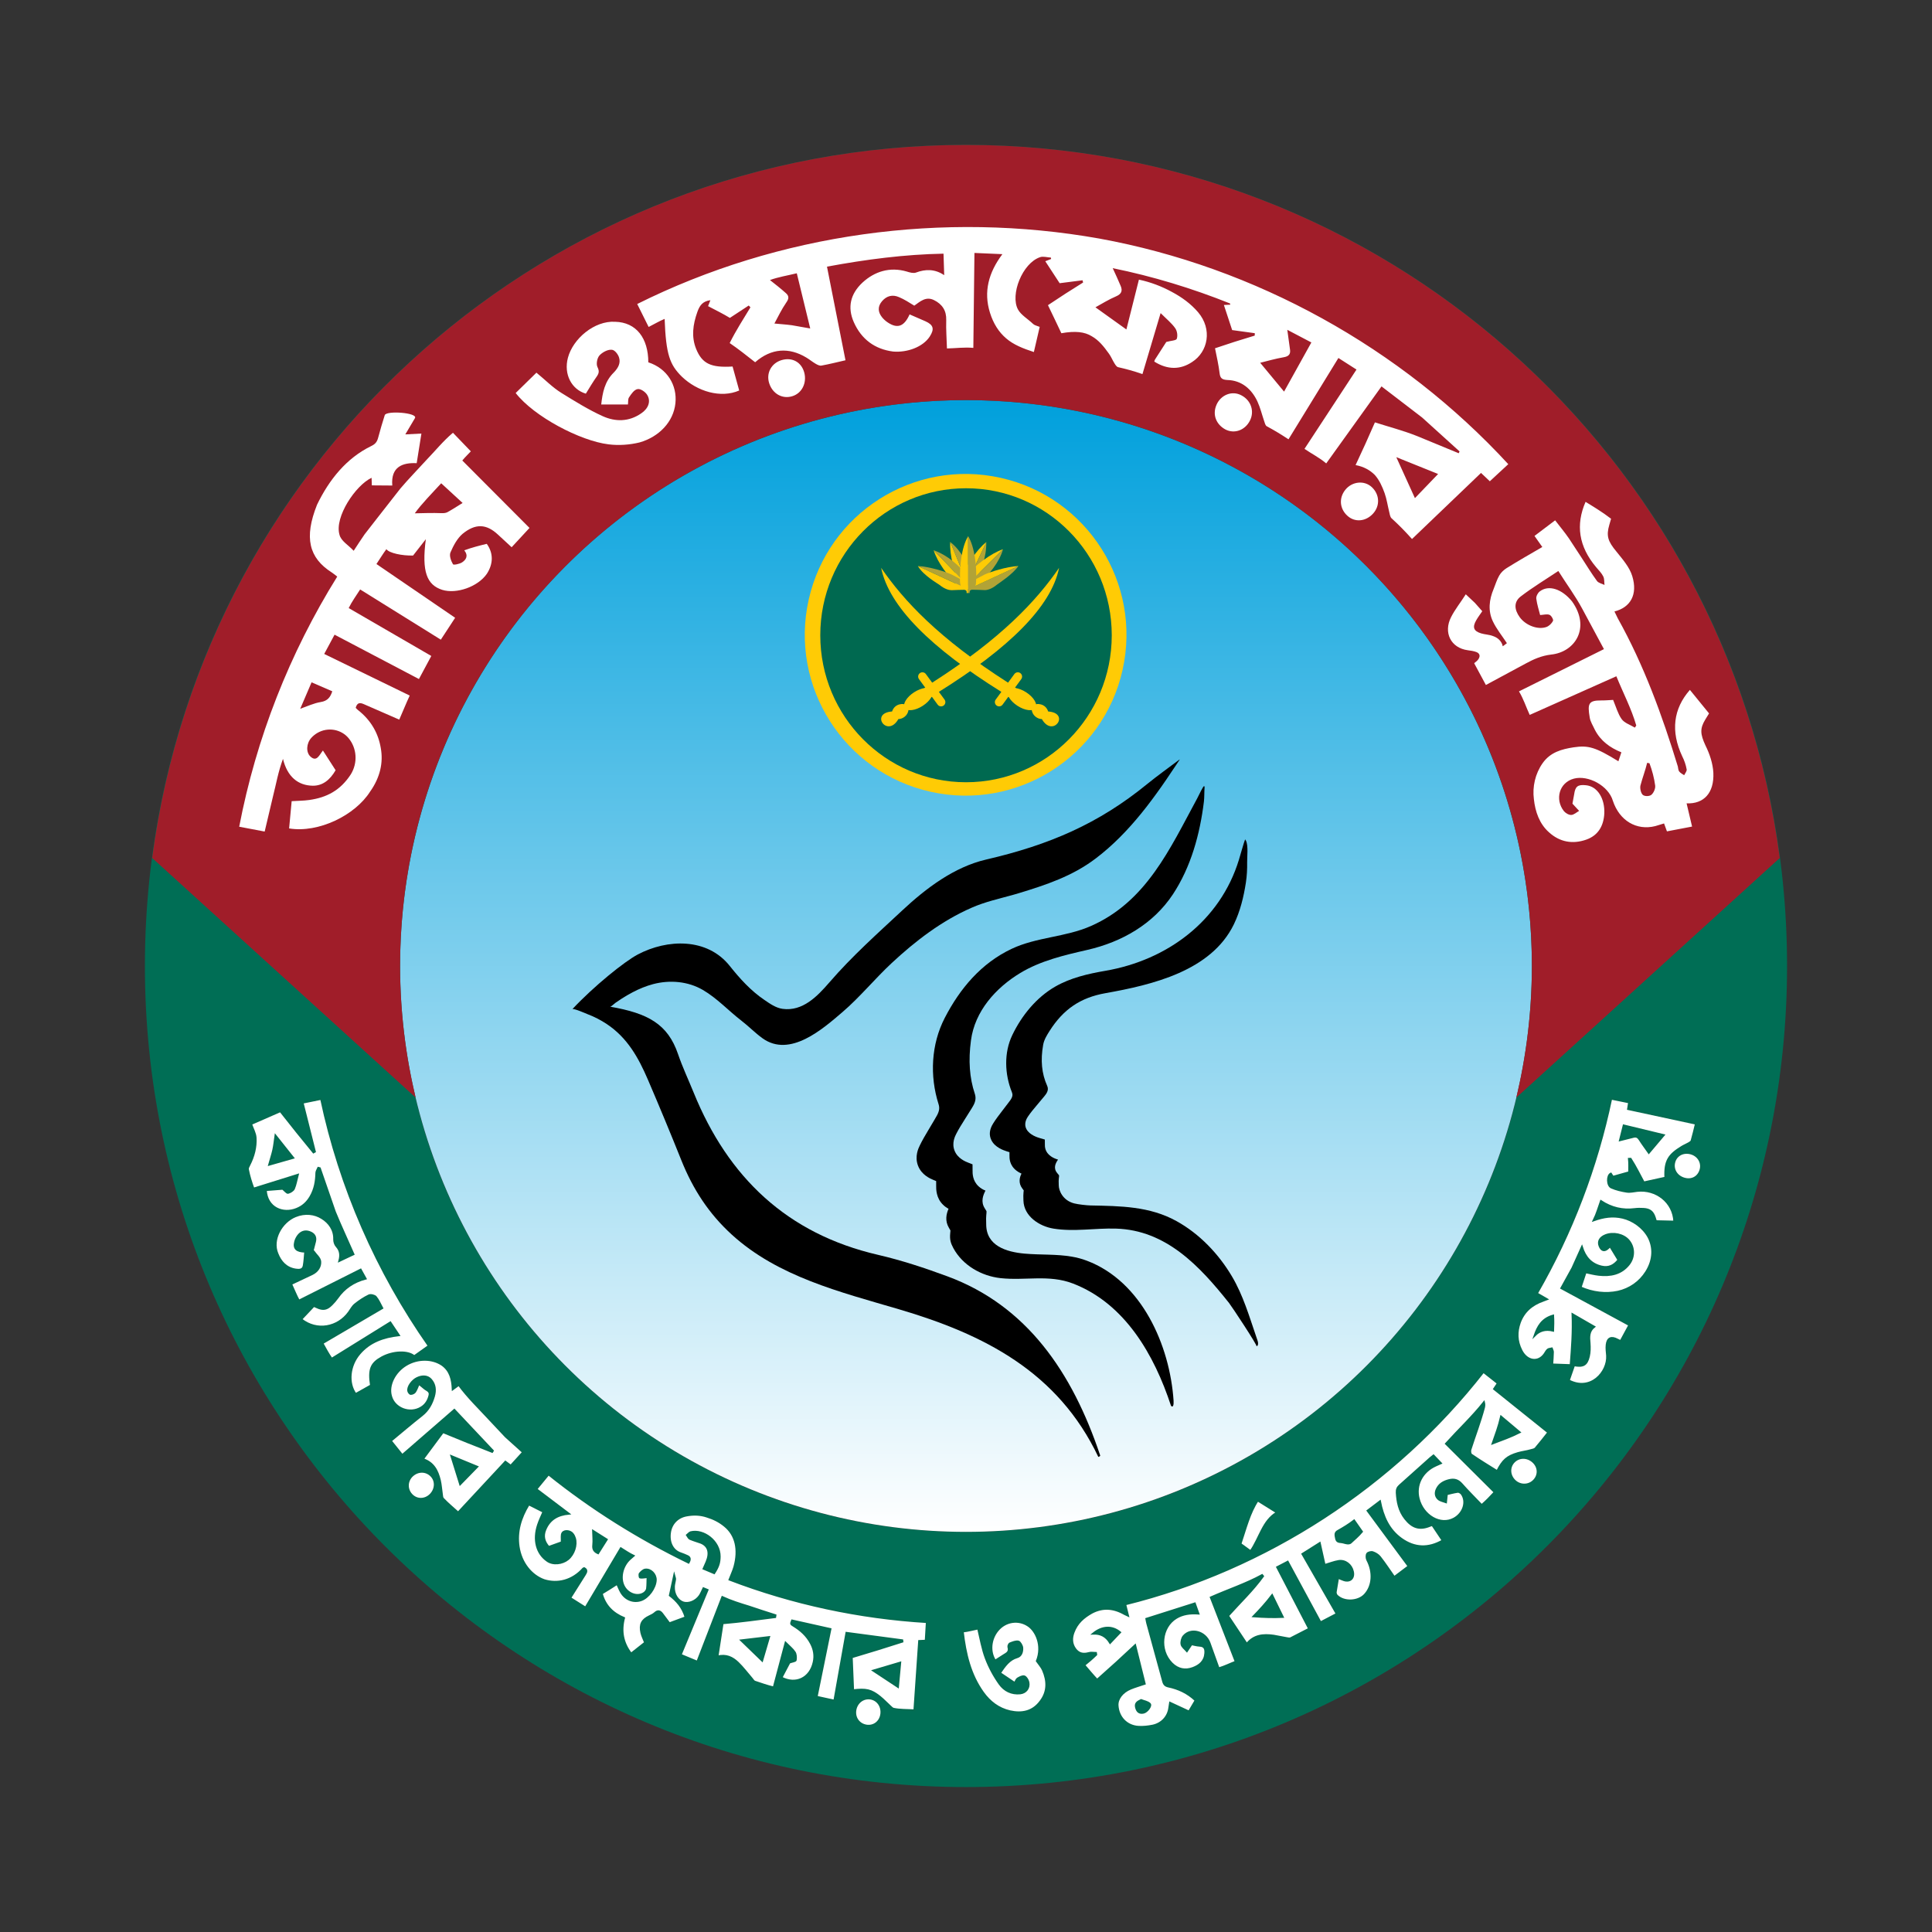<?xml version="1.0" encoding="utf-8"?>
<!-- Generator: Adobe Illustrator 23.0.0, SVG Export Plug-In . SVG Version: 6.00 Build 0)  -->
<svg version="1.1" id="Layer_1" xmlns="http://www.w3.org/2000/svg" xmlns:xlink="http://www.w3.org/1999/xlink" x="0px" y="0px"
	 viewBox="0 0 507.47 507.47" style="enable-background:new 0 0 507.47 507.47;" xml:space="preserve">
<rect x="0" y="0" width="507.47" height="507.47" fill="#333333" stroke="none"/>
<style type="text/css">
	.st0{fill:#006E55;}
	.st1{fill:url(#SVGID_1_);}
	.st2{fill:#FFFFFF;stroke:#046C51;stroke-width:0.51;stroke-miterlimit:10;}
	.st3{fill:#A01D29;}
	.st4{fill:#FFFFFF;}
	.st5{fill:#FFCB05;}
	.st6{fill:#006950;}
	.st7{fill:#FFCB05;stroke:#FFCD05;stroke-width:3.129076e-03;}
	.st8{fill:#B2A336;stroke:#FFCB05;stroke-width:3.129076e-03;}
</style>
<path class="st0" d="M253.73,38.06c-119.11,0-215.67,96.56-215.67,215.67c0,119.11,96.56,215.67,215.67,215.67
	c119.11,0,215.67-96.56,215.67-215.67C469.41,134.62,372.85,38.06,253.73,38.06z M253.73,402.38
	c-82.09,0-148.64-66.55-148.64-148.64s66.55-148.64,148.64-148.64s148.64,66.55,148.64,148.64S335.83,402.38,253.73,402.38z"/>
<linearGradient id="SVGID_1_" gradientUnits="userSpaceOnUse" x1="253.734" y1="402.377" x2="253.734" y2="105.092">
	<stop  offset="0" style="stop-color:#FFFFFF"/>
	<stop  offset="1" style="stop-color:#00A0DC"/>
</linearGradient>
<circle class="st1" cx="253.73" cy="253.73" r="148.64"/>
<g>
	<g>
		<path class="st2" d="M350.84,418.17c-0.04,0.29,0.11,0.74,0.32,0.94c1.85,1.82,5.57,1.66,7.33-0.24c2.12-2.29,2.33-5.96,0.66-9.11
			c-0.24-0.46-0.27-1.26-0.03-1.64c0.2-0.34,1.02-0.53,1.42-0.41c0.69,0.23,1.46,0.67,1.92,1.26c1.33,1.69,2.51,3.51,3.76,5.28
			c1.33-1,2.52-1.9,3.78-2.85c-1.84-2.5-3.63-4.92-5.42-7.33c-1.78-2.41-3.56-4.82-5.36-7.26c1.12-0.85,2.13-1.61,3.25-2.46
			c0.78,3.96,2.27,7.47,5.65,9.87c3.46,2.46,7.11,2.57,10.83,0.42c-0.95-1.42-1.84-2.75-2.73-4.08c-0.31,0.1-0.52,0.15-0.71,0.24
			c-2.67,1.07-4.57,0.44-6.43-1.92c-1.64-2.09-2.06-4.42-2.2-6.81c-0.04-0.79,0.15-1.34,0.73-1.86l8.07-7.22
			c0.3-0.24,0.6-0.48,0.85-0.68c0.7,0.74,1.28,1.34,1.93,2.02c-0.54,0.24-0.96,0.43-1.37,0.61c-3.6,1.62-5.36,5.14-4.46,8.71
			c1.12,4.45,5.71,7.19,9.29,5.23c2.48-1.36,3.48-4.42,2.03-6.47c-0.2-0.29-0.74-0.61-1.04-0.57c-1.11,0.16-2.19,0.46-2.88,0.62
			c-0.09,0.89-0.16,1.5-0.22,2.11c-0.67-0.25-1.45-0.36-1.97-0.8c-0.82-0.7-0.88-1.68-0.46-2.59c0.63-1.38,1.82-2.05,3.26-2.4
			c1.23-0.3,2.29-0.11,3.28,1.02c1.67,1.9,3.48,3.68,5.26,5.55c1.26-1.08,2.31-2.19,3.43-3.4c-4.33-4.3-8.58-8.53-12.8-12.74
			c3.36-3.71,6.94-7.07,9.98-10.89c0.15,0.58,0.09,1.04-0.02,1.47c-0.99,3.71-2.35,7.22-3.55,10.97c-0.12,0.37-0.03,1.14,0.22,1.31
			c2.22,1.52,4.52,2.93,6.82,4.36c1.46-2.9,2.58-3.9,5.43-4.74c1.12-0.33,2.34-0.45,3.43-0.78c0.42-0.12,0.94-0.19,1.2-0.48
			c1.13-1.31,2.19-2.69,3.37-4.18c-4.81-3.86-9.52-7.63-14.24-11.42c0.39-0.58,0.69-1.04,0.99-1.5c-1.31-1.03-2.54-1.99-3.8-2.99
			c-23.47,30.01-57.04,51.9-94.09,61.06c0.24,0.97,0.47,1.88,0.74,2.97c-0.43-0.2-0.65-0.29-0.87-0.41
			c-2.99-1.71-5.82-1.86-8.66-0.36c-2.11,1.2-3.87,2.65-4.8,5.21c-0.53,1.45-0.53,2.96,0.46,4.32c0.96,1.3,2.18,1.46,3.56,1.08
			c0.57-0.18,1.25-0.04,1.89-0.03l0.06,0.44c-1,0.98-2.03,1.87-3.15,2.75c1.14,1.32,2.25,2.67,3.39,3.87
			c3.5-3.08,6.77-6.06,9.99-9.09c0.88,3.53,1.7,6.83,2.51,10.11c-1.28,0.44-2.52,0.78-3.7,1.27c-2.21,0.91-3.55,2.7-3.43,4.46
			c0.19,3.06,2.36,5.4,5.48,5.59c1.24,0.08,2.53-0.07,3.75-0.31c2.38-0.5,4.11-2.35,4.38-4.77c0.05-0.3,0.09-0.6,0.19-1.23
			c1.8,0.83,3.43,1.58,4.97,2.3c0.54-0.91,1.13-1.91,1.74-2.94c-2.12-2.01-4.53-3.1-7.13-3.65c-0.8-0.17-1.18-0.52-1.4-1.35
			l-4.18-15.27c-0.1-0.38-0.16-0.78-0.23-1.15c4.31-1.37,8.51-2.71,12.72-4.04c0.32,0.9,0.62,1.72,0.95,2.65
			c-2.21-0.15-4.1,0.09-5.86,1.16c-3.88,2.36-4.64,8.41-1.11,11.95c1.59,1.57,3.5,1.96,5.53,1.2c1.73-0.65,3.09-1.75,3.25-3.82
			c0.09-1.11-0.1-1.98-1.49-2.05c-0.85-0.05-1.7-0.31-2.54-0.48l0.27,0.31l-1.07,1.59c-0.5-0.58-1.27-1.11-1.41-1.76
			c-0.14-0.68,0.12-1.68,0.56-2.18c1.92-2.22,5.69-1.16,6.77,1.78l0.89,2.48l1.52,4.23c1.65-0.49,2.99-1.18,4.5-1.76
			c-2.21-5.69-4.38-11.29-6.55-16.88c4.55-2.02,9.2-3.54,13.47-5.87l0.24,0.29c-2.74,3.79-5.98,6.82-9.19,10.41
			c1.65,2.48,3.25,4.88,4.92,7.4c1.89-2.36,4.35-2.55,7.05-2.18c1.11,0.21,2.29,0.43,3.43,0.64c0.34,0.05,0.75,0.17,1.03,0.04
			c1.58-0.81,3.16-1.62,4.87-2.5c-2.85-5.5-5.63-10.85-8.39-16.17c0.98-0.51,1.82-0.95,2.76-1.44c2.9,5.36,5.76,10.64,8.62,15.93
			c1.46-0.76,2.81-1.47,4.27-2.23c-3.04-5.3-6.03-10.5-9.02-15.73c1.55-0.97,3-1.89,4.55-2.87c0.45,2.01,0.86,3.9,1.28,5.77
			c1.33-0.39,2.47-0.85,3.67-1.05c1.76-0.28,3.37,0.96,3.76,2.78c0.37,1.7-0.7,2.74-2.33,2.24c-0.5-0.15-0.98-0.4-1.57-0.64
			C351.26,415.69,351.05,416.92,350.84,418.17z M354.77,405.21c-0.2,0.18-0.59,0.23-0.89,0.19c-0.51-0.06-1.03-0.27-1.54-0.33
			c-0.65-0.08-1.23-0.04-1.41-1.03c-0.16-0.84-0.35-1.47,0.52-1.93c1.44-0.81,2.86-1.67,4.23-2.73c0.76,1.08,1.45,2.07,2.05,2.93
			C356.77,403.46,355.75,404.3,354.77,405.21z M399.16,376.21c-2.25,1.14-4.67,2.01-7.09,2.92c0.77-2.21,1.62-4.46,2.21-7.03
			C396.06,373.6,397.62,374.92,399.16,376.21z M336.93,424.71c-2.53,0.12-5.07,0.03-7.65-0.16c1.61-1.66,3.27-3.46,4.86-5.55
			C335.13,421.02,336.03,422.88,336.93,424.71z M294.2,428.76c-0.85,0.89-1.67,1.76-2.61,2.75c-1.08-1.78-2.53-2.49-4.46-2.42
			C289.52,427.13,292.12,427.04,294.2,428.76z M302.01,447.54c0.5,0.5-0.69,2.1-1.64,2.31c-1.15,0.25-1.72-0.34-1.97-1.39
			c-0.25-1.04,0.31-1.43,1.32-1.91C300.5,446.86,301.46,446.99,302.01,447.54z"/>
		<path class="st2" d="M203.68,424.27l-0.07,0.48c-4.43,0.57-9.03,1.21-13.81,1.62c-0.45,2.93-0.89,5.78-1.35,8.76
			c2.27-0.61,3.96,0.24,5.39,1.62c1.29,1.24,2.39,2.73,3.6,4.12c0.26,0.29,0.48,0.73,0.8,0.85c1.6,0.53,3.19,1.11,4.99,1.53
			c1.04-3.9,2.04-7.66,3.12-11.75c0.93,0.94,1.79,1.59,2.37,2.47c0.35,0.52,0.4,1.41,0.28,2.1c-0.04,0.25-0.96,0.38-1.65,0.62
			c-0.63,1.19-1.36,2.58-2.09,3.96c3.78,2,7.55,0.17,8.47-4.04c0.4-1.78,0.09-3.39-0.69-4.89c-1.11-2.14-2.76-3.57-4.63-4.71
			c-0.73-0.45-0.71-0.47-0.36-1.36c3.31,0.74,6.61,1.48,10.07,2.25c-1.22,5.99-2.42,11.9-3.62,17.79c1.62,0.36,3.08,0.68,4.66,1.02
			c1.07-6,2.12-11.9,3.17-17.81c4.96,0.66,9.81,1.31,14.66,1.95l0.04,0.34c-4.28,1.38-8.69,2.74-13.31,4.11
			c0.12,2.95,0.24,5.81,0.36,8.68c3.42-0.4,4.71-0.12,6.98,1.67c0.95,0.75,1.78,1.66,2.7,2.49c0.3,0.27,0.62,0.65,0.96,0.71
			c1.74,0.36,3.52,0.28,5.46,0.4c0.42-6.19,0.84-12.21,1.25-18.21c0.67-0.03,1.19-0.05,1.73-0.08c0.1-1.64,0.19-3.19,0.29-4.9
			c-17.77-1.07-35.3-4.83-51.83-11.15c0.47-1.23,0.98-2.28,1.29-3.38c1.24-4.52,0.38-8.33-2.53-10.71c-1.44-1.2-3.03-1.96-4.7-2.47
			c-1.65-0.55-3.45-0.67-5.47-0.27c-2.31,0.46-3.88,2.16-4.22,4.39c-0.42,2.72,0.73,4.89,2.84,5.56c0.59,0.19,1.16,0.45,1.73,0.7
			c0.68,0.31,0.81,0.83,0.3,1.72c-13.07-6.35-25.44-14.07-36.79-23.19c-1.1,1.34-2.11,2.56-3.2,3.89c2.83,2.14,5.59,4.23,8.52,6.44
			c-2.88,0.28-5.04,1.45-6.17,4.22c-0.71,1.74-0.26,3.23,0.91,4.53c1.33-0.48,2.59-0.93,3.42-1.23c0.06-1.04-0.15-1.95,0.21-2.46
			c0.55-0.79,2.12-0.54,2.69,0.28c0.25,0.32,0.44,0.71,0.56,1.11c0.54,1.76-0.24,4.21-1.8,5.5c-1.48,1.22-3.99,1.54-5.52,0.39
			c-2.72-1.9-3.67-5.47-2.36-9.4c0.38-1.16,0.92-2.27,1.42-3.44c-1.3-0.66-2.58-1.3-3.87-1.95c-2.2,3.6-3.22,7.19-2.67,11.07
			c0.63,4.35,3.36,7.65,6.72,8.85c3.46,1.08,7.37,0.22,10.29-3.07c0.05-0.05,0.16-0.05,0.24-0.07c0.79,0.42,0.61,0.98,0.17,1.67
			c-1.28,2.03-2.55,4.05-3.87,6.14c1.37,0.87,2.63,1.66,4.04,2.55c3.12-5.25,6.2-10.44,9.27-15.6c1.17,0.73,2.18,1.43,3.34,1.98
			c-0.4,0.35-0.71,0.62-1.02,0.89c-2.01,1.88-2.7,5.11-1.43,7.29c1.11,1.92,3.57,2.71,5.2,1.6c0.36-0.24,0.75-0.73,0.8-1.13
			c0.13-1.02,0.09-2.06,0.13-3.15c-0.22,0.07-0.34,0.12-0.45,0.13c-0.51,0.05-1.04,0.15-1.52,0.06c-0.12-0.02-0.23-0.84-0.06-1.04
			c0.37-0.44,0.91-0.95,1.4-1.02c1.48-0.22,2.85,1.24,2.78,2.76c-0.09,2.04-1.94,4.62-3.87,5.26c-1.99,0.67-4.11-0.16-5.22-2.07
			c-0.4-0.69-0.69-1.44-1.05-2.22c-1.41,0.92-2.76,1.78-4.05,2.54c0.87,3.24,2.93,5.22,5.85,6.44c-0.87,3.41-0.36,6.5,1.86,9.37
			c1.3-1.03,2.54-2,3.69-2.91c-0.38-0.97-0.79-1.76-0.98-2.59c-0.5-2.21,0.16-3.4,2.08-4.31c0.52-0.25,1.07-0.5,1.49-0.89
			c0.77-0.71,1.36-0.48,1.87,0.18c0.6,0.81,1.23,1.64,1.91,2.55c1.35-0.5,2.79-1.04,4.27-1.58c-0.8-2.72-2.39-4.4-4.14-5.76
			c0.39-1.79,0.72-3.35,1.13-5.23c0.12,0.46,0.26,0.72,0.24,0.97c-0.07,0.64-0.28,1.27-0.31,1.9c-0.11,2.1,1.03,3.78,2.5,4.24
			c1.38,0.41,3.23-0.31,4.25-1.76c0.41-0.58,0.66-1.29,1.01-1.99c0.29,0.12,0.61,0.25,1.07,0.44c-2.37,5.71-4.71,11.37-7.06,17.04
			c1.53,0.63,2.91,1.21,4.39,1.82c2.23-5.78,4.43-11.47,6.56-16.99c2.27,1.04,4.62,1.78,6.96,2.49
			C199.04,422.79,201.36,423.53,203.68,424.27z M184.81,412.04c0.27-0.62,0.52-1.2,0.78-1.78c1.02-2.42,0.51-4.24-1.51-5.05
			c-0.96-0.34-1.95-0.62-2.89-1.03c-0.32-0.15-0.49-0.63-0.73-0.96c0.32-0.26,0.63-0.66,0.97-0.75c3.35-0.82,7.63,2.34,7.6,6.37
			c-0.01,1.62-0.34,2.69-1.44,4.37C186.68,412.82,185.82,412.46,184.81,412.04z M236.45,436.72c-0.21,2.26-0.4,4.31-0.59,6.36
			c-2.14-1.41-4.27-2.82-6.47-4.27C231.65,438.14,233.99,437.45,236.45,436.72z M200.19,436.18c-1.82-1.76-3.61-3.49-5.49-5.31
			c2.31-0.27,4.69-0.55,7.3-0.86C201.36,432.2,200.78,434.18,200.19,436.18z M157.1,407.98c-0.94-0.41-1.41-0.97-1.27-2.17
			c0.14-1.22-0.03-2.44-0.05-3.7c1.14,0.72,2.31,1.46,3.59,2.27C158.59,405.61,157.86,406.77,157.1,407.98z"/>
		<path class="st2" d="M427.98,348.04c-6.02-3.26-11.94-6.48-17.87-9.69c0.98-1.77,1.94-3.51,2.91-5.27
			c0.82-1.83,1.64-3.66,2.49-5.53c0.84,2.66,2.39,4.5,5.17,5.14c1.9,0.44,3.3-0.31,4.43-1.75c-0.73-1.19-1.45-2.37-2.2-3.61
			c-0.22,0.22-0.37,0.36-0.51,0.51c-0.95,0.89-1.73,0.69-2.23-0.53c-0.5-1.22,0.06-2.26,1.54-2.85c2.01-0.8,4.69-0.24,6.06,1.35
			c1.54,1.79,1.57,4.41,0.06,6.31c-1.99,2.5-4.8,3.07-7.9,2.72c-1.15-0.13-2.29-0.43-3.45-0.67c-0.46,1.38-0.89,2.7-1.32,3.99
			c3.17,1.42,6.63,1.81,9.8,1.14c3.11-0.69,5.73-2.52,7.43-5.2c2.09-3.32,1.96-6.64,0.6-9.19c-1.42-2.58-4.12-4.45-6.77-5.07
			c-2.65-0.62-5.02-0.23-7.6,0.68c0.84-1.7,1.29-3.36,1.89-5.03c2.8,1.83,5.71,2.49,8.86,2.1c0.76-0.1,1.54-0.09,2.32-0.05
			c1.63,0.09,2.43,0.7,2.94,2.22c0.11,0.33,0.21,0.67,0.32,1.01c1.67,0.04,3.25,0.07,4.84,0.11c-0.23-5.16-4.79-8.64-9.76-8.08
			c-0.91,0.1-1.84,0.34-2.71,0.21c-1.38-0.21-2.8-0.54-4.07-1.1c-1.13-0.5-1.17-3.17-0.14-3.64c0.17,0.26,0.35,0.53,0.55,0.84
			c1.52-0.43,2.98-0.84,4.28-1.2c0.01-1.28,0.05-2.38-0.07-3.52l0.44-0.01c1.32,2.06,2.29,4.06,3.45,6.21
			c1.96-0.43,3.83-0.85,5.68-1.25c-0.22-4.47,0.92-6.02,4.32-8.1c0.57-0.36,1.22-0.6,1.81-0.95c0.29-0.17,0.68-0.39,0.76-0.67
			c0.42-1.44,0.75-2.91,1.14-4.48c-6.05-1.3-11.91-2.56-17.83-3.84c0.1-0.64,0.18-1.18,0.27-1.76c-1.62-0.33-3.17-0.65-4.71-0.96
			c-3.76,17.97-10.34,35.24-19.52,51.16c0.87,0.5,1.65,0.95,2.64,1.52c-0.47,0.18-0.73,0.28-0.99,0.38
			c-3.04,1.06-5.1,2.91-6.15,5.79c-0.81,2.33-0.86,4.77,0.46,7.33c1.46,2.85,4.45,3.28,6.1,0.84c0.26-0.38,0.46-0.82,0.81-1.11
			c0.25-0.21,0.69-0.2,1.05-0.29c0.1,0.31,0.3,0.62,0.29,0.92c-0.02,1.06-0.1,2.12-0.18,3.28c1.69,0.06,3.25,0.12,4.85,0.18
			c0.35-4.55,0.68-8.79,0.49-13.37c1.99,1.15,3.8,2.18,5.69,3.28c-1.46,1.16-1.38,2.68-1.22,4.31c0.08,1.17,0.08,2.37-0.19,3.5
			c-0.54,2.24-1.5,2.75-3.88,2.3c-0.46,1.33-0.93,2.68-1.39,4c5.75,3.02,10.32-2.19,10.07-6.52c-0.08-0.94-0.22-1.93-0.11-2.85
			c0.2-1.79,1.2-2.22,2.79-1.37c0.28,0.14,0.56,0.27,0.87,0.42C426.43,350.86,427.17,349.5,427.98,348.04z M426.49,295.62
			c3.56,0.86,7.05,1.7,10.51,2.54c-1.34,1.59-2.68,3.17-3.91,4.63c-0.73-1.06-1.63-2.22-2.39-3.43c-0.42-0.67-0.87-0.96-1.64-0.76
			c-1.16,0.29-2.31,0.58-3.54,0.89C425.84,298.23,426.16,296.95,426.49,295.62z M407.95,345.56c0.09,1.41,0.05,2.6,0,3.95
			c-2.07-0.51-3.62,0.02-4.85,1.28C403.91,348.44,405,346.4,407.95,345.56z"/>
		<path class="st2" d="M67.13,298.81c0.16,2.47-0.46,4.89-1.66,7.22c-0.18,0.35-0.43,0.79-0.36,1.12c0.33,1.7,0.83,3.35,1.47,5.07
			c3.86-1.21,7.56-2.36,11.63-3.63c-0.37,1.38-0.54,2.56-1.01,3.64c-0.21,0.48-0.96,0.94-1.54,1.08c-0.31,0.07-0.79-0.57-1.4-1.07
			c-1.26,0.1-2.86,0.23-4.45,0.35c0.28,4.75,4.54,6.4,8.09,4.96c1.65-0.65,2.79-1.76,3.63-3.18c1.2-2.05,1.52-4.17,1.57-6.33
			c0.01-0.42,0.33-0.85,0.51-1.28l0.39,0.1l3.96,11.46c1.53,3.74,3.26,7.41,4.88,11.12c-1.24,0.59-2.39,1.13-3.7,1.75
			c0.42-1.56,0.25-2.76-0.73-3.84c-0.42-0.46-0.65-1.21-0.63-1.85c0.07-2.46-1.32-4.4-3.24-5.56c-1.85-1.18-4.41-1.52-6.93-0.49
			c-3.74,1.52-6.28,6.19-4.76,9.82c0.84,2.17,2.34,3.85,4.84,4.21c0.81,0.12,1.87,0.17,2.09-0.98c0.23-1.24,0.27-2.5,0.39-3.74
			c-2.3-0.05-3.08-0.83-2.64-2.57c0.14-0.58,0.43-1.17,0.8-1.65c0.73-0.93,1.73-1.34,2.93-0.93c1.23,0.42,1.78,1.24,1.49,2.48
			c-0.24,0.95-0.49,1.91-0.74,2.87l0.4-0.21c0.6,0.86,1.61,1.65,1.7,2.58c0.13,1.33-0.67,2.63-2.14,3.33
			c-1.83,0.86-3.65,1.72-5.51,2.6c0.71,1.52,1.24,2.93,2.04,4.39c5.46-2.74,10.85-5.45,16.23-8.16c0.48,0.86,0.88,1.59,1.3,2.35
			c-3.18,0.84-5.62,2.51-7.41,5.07c-0.44,0.62-0.96,1.21-1.51,1.76c-1.25,1.26-2.25,1.44-3.84,0.71c-0.27-0.12-0.55-0.24-0.84-0.37
			c-1.14,1.21-2.23,2.36-3.32,3.52c4.1,3.27,9.64,2.21,12.56-1.86c0.51-0.7,0.91-1.53,1.57-2.05c1.12-0.91,2.36-1.73,3.66-2.36
			c0.46-0.22,1.49,0.02,1.81,0.4c0.69,0.81,1.1,1.85,1.69,2.93c-5.34,3.14-10.54,6.19-15.72,9.23c0.8,1.45,1.5,2.78,2.43,4.1
			c5.18-3.22,10.28-6.38,15.41-9.56c0.76,1.14,1.46,2.19,2.24,3.35c-4.05,0.47-7.66,1.71-10.33,4.85
			c-2.71,3.15-3.12,7.76-1.02,10.62c1.35-0.76,2.71-1.52,4.04-2.27c-0.64-4.27,0-5.8,2.85-7.37c2.94-1.6,6.83-1.74,8.5-0.3
			c1.27-0.9,2.53-1.8,3.83-2.72c-13.67-19.5-23.36-41.67-28.28-64.89c-1.64,0.34-3.2,0.65-4.88,1c1.09,4.35,2.16,8.61,3.23,12.86
			l-0.36,0.2c-2.85-3.46-5.74-7.05-8.7-10.83c-2.72,1.19-5.35,2.34-7.7,3.37C66.4,296.54,67.05,297.65,67.13,298.81z M71.78,302.07
			c0.26-1.18,0.37-2.37,0.58-3.8c1.57,1.97,3.06,3.85,4.65,5.85c-2.15,0.61-4.15,1.18-6.31,1.8
			C71.09,304.5,71.51,303.29,71.78,302.07z"/>
		<path class="st2" d="M115.53,388.82c0.28,1.17,0.34,2.42,0.53,3.64c0.06,0.4,0.06,0.9,0.29,1.16c1.21,1.3,2.6,2.42,3.98,3.69
			c4.21-4.53,8.3-8.93,12.42-13.36c0.52,0.39,0.96,0.72,1.41,1.05c1.12-1.23,2.19-2.4,3.24-3.55l-4.57-4.12l-4.2-4.47
			c-2.76-3-5.72-5.82-8.12-9.11c-0.55,0.4-1.02,0.74-1.59,1.16c-0.12-2.68-0.67-4.88-2.75-6.39c-2.55-1.75-6.39-1.87-9.51,0.01
			c-2.96,1.78-4.81,5.32-3.95,8.22c0.88,3.23,4.97,4.79,7.93,2.95c1.23-0.75,1.87-1.89,2.18-3.19c0.28-1.14-0.77-1.33-1.35-1.85
			c-0.45-0.4-0.94-0.76-1.47-1.19c-0.35,0.78-0.58,1.5-0.99,2.13c-0.19,0.29-0.77,0.55-1.12,0.53c-0.27-0.02-0.59-0.47-0.65-0.79
			c-0.22-1.06,1.03-2.77,2.34-3.38c1.46-0.68,2.79-0.52,3.61,0.42c1.08,1.22,1.27,2.72,0.79,4.38c-0.55,1.91-1.45,3.64-3.17,4.99
			c-2.75,2.16-5.41,4.44-8.16,6.71c1.04,1.29,1.97,2.45,3.01,3.75c4.61-4,9.16-7.95,13.68-11.88c3.44,3.65,6.78,7.19,10.11,10.73
			l-0.18,0.29c-4.19-1.62-8.46-3.34-12.92-5.19c-1.76,2.37-3.48,4.68-5.28,7.11C113.85,384.17,114.92,386.29,115.53,388.82z
			 M120.87,389.86c-0.77-2.47-1.52-4.88-2.3-7.38c2.11,0.87,4.35,1.79,6.78,2.79C123.75,386.91,122.32,388.38,120.87,389.86z"/>
		<path class="st2" d="M266.55,442.08c-1.32-0.89-2.55-1.71-3.91-2.63c1.27-1.87,2.44-3.57,4.51-4.16c1.08-0.31,1.42-1.4,1.36-2.45
			c-0.03-0.58-0.61-1.56-1.01-1.65c-0.71-0.14-1.5,0.21-2.22,0.49c-0.22,0.08-0.48,0.66-0.41,0.9c0.42,1.4-0.5,1.72-1.26,2.21
			l-2.22,1.42c-1.56-2.36-1.21-5.66,0.61-7.9c2.08-2.58,5.54-3.01,8.05-1.33c2.05,1.32,3.94,5.18,2.3,9.32
			c0.56,0.82,1.25,1.54,1.62,2.41c1.2,2.79,1.29,5.59-0.63,8.13c-2.02,2.78-4.86,3.37-8.04,2.67c-3.04-0.7-5.35-2.49-7.12-4.97
			c-3.32-4.67-4.62-10.06-5.3-16.01c1.41-0.14,2.76-0.55,4.04-0.79c0.65,2.69,1.09,5.35,2.01,7.79c0.9,2.39,2.14,4.69,3.62,6.77
			c1.26,1.78,3.19,2.72,5.43,2.48c1.48-0.16,2.46-1.39,2.14-2.93c-0.12-0.58-0.63-1.39-1.07-1.51c-0.53-0.15-1.22,0.26-1.77,0.57
			C266.98,441.1,266.85,441.59,266.55,442.08z"/>
		<path class="st2" d="M328.48,407.46c-0.89-0.64-1.72-1.24-2.66-1.93c1.38-4.09,2.37-8.17,4.53-11.42
			c1.72,1.08,3.34,2.09,5.09,3.18C331.73,399.39,330.94,403.94,328.48,407.46z"/>
		<path class="st2" d="M113.07,392.61c-1.47,1.46-3.64,1.45-5-0.02c-1.36-1.48-1.24-3.7,0.27-5.04c1.49-1.32,3.56-1.3,4.91,0.05
			C114.6,388.94,114.52,391.15,113.07,392.61z"/>
		<path class="st2" d="M402.59,383.87c1.58,1.35,1.74,3.48,0.37,4.96c-1.35,1.46-3.62,1.51-5.08,0.13c-1.47-1.4-1.58-3.58-0.25-4.97
			C398.94,382.62,401.06,382.57,402.59,383.87z"/>
		<path class="st2" d="M444.09,302.95c2,0.53,3.14,2.43,2.58,4.34c-0.58,1.97-2.39,2.9-4.39,2.26c-1.93-0.61-2.99-2.4-2.52-4.24
			C440.22,303.43,442.08,302.42,444.09,302.95z"/>
		<path class="st2" d="M231.5,450.18c-0.24,2.06-1.96,3.4-3.93,3.08c-2-0.33-3.24-2.09-2.89-4.12c0.34-1.95,2-3.24,3.87-3.01
			C230.46,446.38,231.74,448.13,231.5,450.18z"/>
	</g>
</g>
<path class="st3" d="M105.09,253.73c0-82.09,66.55-148.64,148.64-148.64s148.64,66.55,148.64,148.64c0,11.9-1.44,23.46-4.08,34.56
	l69.2-62.93c-13.9-105.69-104.27-187.3-213.76-187.3c-109.49,0-199.86,81.61-213.76,187.3l69.2,62.93
	C106.53,277.2,105.09,265.64,105.09,253.73z"/>
<g>
	<g>
		<path class="st4" d="M198.35,95.15c4.24-3.7,8.89-3.97,13.43-1.24c0.84,0.5,1.6,1.13,2.43,1.62c0.46,0.27,1.07,0.59,1.54,0.5
			c2.05-0.37,4.06-0.88,6.33-1.4c-1.65-8.35-3.26-16.48-4.86-24.59c10.28-1.91,20.42-3.22,30.61-3.41c0.06,1.88,0.11,3.62,0.18,5.65
			c-2.44-1.65-4.89-1.63-7.43-0.68c-0.65,0.24-1.66-0.03-2.42-0.28c-4.44-1.29-8.45-0.01-11.61,2.9c-3.21,2.99-3.99,6.53-2.29,10.39
			c2,4.52,5.54,7.12,10.34,7.73c3.72,0.31,7.81-1.2,9.6-3.92c1.28-1.98,1.02-3.07-1.12-4.03l-4.16-1.81
			c-1.38,3.09-3.09,3.86-5.69,2.15c-0.59-0.38-1.14-0.88-1.57-1.42c-1.07-1.36-1.18-2.81,0.04-4.22c1.21-1.4,2.76-1.78,4.44-1.04
			c1.38,0.57,2.68,1.42,4.01,2.24c1.54-1.09,3.04-2.51,5.16-1.47c2.22,1.09,3.31,2.81,3.23,5.27c-0.08,2.46,0.12,4.93,0.19,7.44
			c2.39-0.05,4.58-0.37,6.93-0.15c0.1-8.39,0.19-16.63,0.29-24.94c2.48,0.11,4.76,0.21,7.34,0.32c-3.63,4.84-4.99,9.88-3.26,15.39
			c0.89,2.85,2.32,5.09,4.26,6.74c1.93,1.66,4.37,2.63,7.27,3.58c0.52-2.23,1.01-4.37,1.53-6.61c-0.65-0.27-1.31-0.38-1.71-0.75
			c-1.37-1.32-3.21-2.37-3.99-3.81c-2.11-3.85,1.12-12.18,5.81-13.75c0.78-0.28,1.88,0.06,2.83,0.11l0.06,0.37l-1.53,0.59
			c1.43,2.19,2.67,4.09,3.77,5.77c2.17-0.28,4.09-0.52,6.01-0.77l0.15,0.59c-3.15,1.95-6.2,3.91-9.23,5.95
			c0.64,1.33,1.22,2.55,1.81,3.77c0.58,1.21,1.15,2.42,1.71,3.6c3.67-0.66,6.13-0.36,7.97,0.78c1.86,1.05,3.15,2.66,4.55,4.62
			c0.56,0.78,0.91,1.68,1.41,2.48c0.25,0.4,0.57,0.93,0.96,1.03c2.09,0.47,4.16,1.03,6.41,1.82c1.59-5.33,3.11-10.46,4.77-16.02
			c1.54,1.54,2.9,2.64,3.83,3.96c0.53,0.75,0.7,1.99,0.41,2.8c-0.16,0.45-1.57,0.49-2.75,0.82c-0.84,1.31-1.91,2.97-2.98,4.64
			c-0.1,0.15-0.12,0.35-0.17,0.52c3.55,2.23,6.9,2.12,9.91,0.12c4.22-2.68,5.39-8.63,1.59-13.09c-1.92-2.24-4.28-3.95-6.91-5.35
			c-2.63-1.43-5.52-2.55-8.63-3.21c-1.14,4.52-2.22,8.85-3.29,13.09c-2.78-1.99-5.42-3.88-8.13-5.82c1.73-0.96,3.48-2.05,5.4-2.87
			c1.43-0.61,1.77-1.45,1.24-2.72c-0.65-1.55-1.36-3.09-2.1-4.69c10.51,2.14,20.84,5.28,30.81,9.27l0.07,0.32
			c-0.55,0.03-1.1,0.05-1.68,0.08c0.82,2.5,1.53,4.66,2.17,6.59c2.15,0.3,4.05,0.56,5.95,0.82l-0.02,0.63
			c-3.55,1.06-7,2.16-10.43,3.33c0.47,2.29,0.95,4.44,1.21,6.6c0.15,1.28,0.69,1.65,1.99,1.73c3.81,0.09,6.43,2.4,7.95,5.67
			c0.75,1.64,1.17,3.4,1.74,5.07c0.17,0.51,0.32,1.2,0.71,1.42c1.89,1.01,3.72,2.11,5.7,3.42c4.46-7.26,8.8-14.33,13.11-21.36
			c1.68,1.08,3.14,2.01,4.75,3.04c-4.6,7.01-9.12,13.9-13.66,20.83c1.94,1.32,3.91,2.3,5.71,3.82c4.9-6.83,9.71-13.52,14.52-20.23
			c3.59,2.75,7.13,5.47,10.66,8.17c3.29,2.98,6.57,5.94,9.84,8.91l-0.22,0.48l-10.91-4.5c-3.59-1.44-7.46-2.44-11.1-3.61
			c-1.66,3.82-3.3,7.45-5.08,11.22c2.15,0.4,3.78,1.33,5.04,2.58c1.19,1.34,1.96,3.04,2.59,4.8c0.56,1.59,0.79,3.26,1.19,4.86
			c0.15,0.6,0.22,1.34,0.62,1.73c1.83,1.66,3.57,3.42,5.38,5.45c6.1-5.84,12.09-11.58,18.13-17.36c0.91,0.87,1.63,1.55,2.31,2.19
			c1.71-1.58,3.28-3.03,4.85-4.49c-28.2-30.6-66.44-51.79-107.42-59.26c-40.94-7.28-84.12-1.39-121.38,17.19
			c1.02,2.04,1.97,3.96,3,6.03c1.46-0.73,2.75-1.52,4.2-2.12c0.35,9.44,1.39,12.06,4.5,15.15c4.1,3.94,10.25,5.76,15.09,3.66
			c-0.58-2.11-1.17-4.24-1.74-6.3c-5.68,0.35-8-0.73-9.58-4.64c-1.27-3.15-0.86-6.36,0.33-9.7c0.58-1.64,1.35-2.81,3.42-3.08
			c-0.21,0.53-0.41,1.04-0.61,1.56c2.13,1.12,4.03,2.05,5.73,3.09c1.84-1.21,3.4-2.23,4.95-3.25l0.45,0.47
			c-1.89,3.14-3.77,6.01-5.45,9.39C193.9,91.63,196.11,93.39,198.35,95.15z M209.29,71.78c1.19,4.9,2.37,9.73,3.53,14.5
			c-1.62-0.29-3.23-0.57-4.81-0.85c-1.58-0.21-3.1-0.3-4.6-0.45c0.9-1.66,1.86-3.69,3.1-5.49c0.69-0.96,0.83-1.7-0.09-2.5
			c-1.36-1.21-2.69-2.26-4.18-3.43C204.45,72.75,206.83,72.38,209.29,71.78z M331.01,95.29c1.95-0.49,4.03-1.08,6.2-1.46
			c1.21-0.21,1.78-0.74,1.65-1.88c-0.24-1.76-0.48-3.51-0.73-5.32c1.93,1.01,4.05,2.13,6.32,3.32c-2.39,4.3-4.8,8.64-7.17,12.91
			C335.18,100.32,333.14,97.86,331.01,95.29z M371.65,130.84c-1.63-3.59-3.24-7.13-4.89-10.76c3.45,1.39,7.1,2.86,10.98,4.42
			C375.52,126.81,373.56,128.85,371.65,130.84z"/>
		<path class="st4" d="M91.59,159.72c0.89-1.8,1.93-3.2,3.01-4.89c7.13,4.44,14.17,8.82,21.19,13.19c1.3-1.98,2.46-3.77,3.76-5.75
			c-6.96-4.75-13.8-9.43-20.67-14.12c0.97-1.45,1.72-2.71,2.61-3.9c0.72,1.03,4.15,1.75,7.01,1.67c1.07-1.37,2.05-2.63,3.35-4.29
			c-1.13,8.57,0.29,12,4.29,13.3c3.75,1.17,9.39-0.8,11.74-4.21c1.65-2.55,1.8-5.34-0.02-7.87c-1.94,0.46-3.91,0.97-5.91,1.7
			c1.14,1.44,0.46,2.49-0.57,3.16c-0.67,0.44-2.25,0.76-2.4,0.5c-0.51-0.88-1.02-2.24-0.66-3.1c0.75-1.74,1.73-3.64,3.17-4.88
			c3.43-2.81,6.29-2.6,9.27,0.16c1.2,1.11,2.4,2.21,3.63,3.35c1.63-1.77,3.08-3.34,4.69-5.07c-5.92-5.94-11.78-11.82-17.65-17.71
			c0.8-0.97,1.53-1.64,2.24-2.41c-1.58-1.64-3.06-3.17-4.7-4.88c-2.57,2.17-4.68,4.79-7.01,7.2c-2.26,2.48-4.61,4.88-6.79,7.44
			c-2.08,2.65-4.16,5.32-6.26,8l-3.15,4.05c-0.99,1.4-1.9,2.87-2.86,4.31c-1.44-1.55-3.33-2.55-3.74-4.25
			c-1.33-4.64,4.24-12.95,8.44-14.92c0.02,0.63,0.05,1.25,0.07,1.99c1.73,0.01,3.37,0.02,5.37,0.04c-0.42-4.98,2.77-6.05,6.41-5.87
			c0.44-2.78,0.83-5.2,1.24-7.78c-1.32,0.07-2.48,0.13-4.23,0.22c0.88-1.47,1.69-2.89,2.53-4.27c0.87-1.43-7.53-2.05-7.93-0.78
			c-0.62,1.96-1.19,3.87-1.69,5.77c-0.3,1.16-0.69,1.79-1.9,2.36c-6.47,3.16-11.02,8.81-14.2,15.4c-3.44,8.64-2.16,13.94,3.89,17.8
			c0.46,0.29,0.87,0.65,1.42,1.07c-12.56,20.17-21.3,42.49-25.75,65.7c2.3,0.44,4.44,0.85,6.69,1.27c0.76-3.24,1.49-6.31,2.22-9.39
			c0.79-3.06,1.29-6.19,2.59-9.7c1.14,4.73,3.98,6.99,7.82,7.05c2.62,0.03,4.55-1.55,6-4.07c-1.1-1.71-2.18-3.39-3.33-5.18
			c-0.96,1.21-1.63,3.08-3.26,1.61c-1.24-1.12-1.11-3.47,0.21-4.93c0.46-0.51,1.01-0.95,1.57-1.28c2.82-1.65,6.31-0.95,8.23,1.37
			c2.16,2.63,2.46,6.42,0.58,9.49c-2.75,4.23-6.34,6.1-10.93,6.74c-1.5,0.22-3.02,0.2-4.61,0.31c-0.23,2.48-0.45,4.84-0.67,7.16
			c7.73,1.27,17.35-3.46,21.28-9.68c2.64-3.72,3.49-7.63,2.8-11.42c-0.62-3.74-2.46-7.25-6.05-10.04c-0.2-0.15-0.36-0.36-0.54-0.54
			c0.39-1.45,1.17-1.4,2.21-0.93c3.07,1.34,6.14,2.68,9.23,4.03c0.97-2.19,1.75-4.18,2.75-6.32c-7.56-3.68-15.01-7.31-22.46-10.93
			c0.95-1.77,1.77-3.3,2.72-5.06c7.44,3.91,14.78,7.77,22.16,11.65c1.1-2.05,2.09-3.9,3.25-6.06
			C105.92,168.05,98.75,163.88,91.59,159.72z M117.53,134.53c-0.42,0.23-0.99,0.27-1.47,0.26c-2.54-0.1-4.88,0-7.11,0.04
			c1.76-2.45,4.34-5.07,6.94-7.89l5.62,5.17C120.15,132.95,118.87,133.79,117.53,134.53z M81.84,179.22
			c1.78,0.77,3.55,1.54,5.44,2.36c-0.51,1.58-1.27,2.54-3.02,2.82c-1.77,0.28-3.53,1.11-5.4,1.77
			C79.83,183.89,80.8,181.64,81.84,179.22z"/>
		<path class="st4" d="M414.78,212.99c-0.69,0.39-1.38,1.05-2.08,1.07c-0.65,0.02-1.49-0.49-1.93-1.02
			c-2.4-3.06-1.24-7.49,2.64-8.52c3.73-0.99,9.06,1.82,10.24,5.83c1.72,5.19,6.18,7.88,11.13,6.64c0.77-0.23,1.53-0.46,2.31-0.7
			c0.29,0.8,0.53,1.46,0.76,2.08c2.25-0.43,4.34-0.83,6.6-1.26c-0.5-2.11-0.96-4.09-1.44-6.1c4.48,0.2,7.27-2.67,7.03-8.04
			c-0.13-2.4-0.96-4.94-2.08-7.18c-1.37-2.98-1.49-4.43-0.01-6.84c0.28-0.46,0.57-0.92,0.96-1.56c-1.71-2.1-3.37-4.14-5.03-6.18
			c-4.37,4.96-5.08,10.9-2.03,17.41c0.56,1.1,0.97,2.28,1.18,3.48c0.08,0.46-0.42,1.02-0.66,1.53c-0.45-0.32-0.97-0.56-1.31-1
			c-0.24-0.3-0.25-0.86-0.35-1.3c-4.09-13.4-8.93-26.66-15.78-38.93c-0.29-0.59-0.57-1.18-0.87-1.79c4.19-1.05,6.17-4.42,4.68-9.28
			c-0.71-2.37-2.58-4.47-4.17-6.46c-2.22-2.68-2.72-4.08-1.85-7.04c0.13-0.46,0.26-0.91,0.45-1.57c-2.14-1.66-4.44-3.06-6.7-4.44
			c-2.61,6.02-1.84,11.71,2.83,17.22c0.65,0.76,1.39,1.5,1.82,2.37c0.33,0.66,0.23,1.49,0.33,2.24c-0.68-0.34-1.59-0.51-1.98-1.05
			c-1.44-1.97-2.71-4.05-4.04-6.1l-3.3-5.04c-1.13-1.66-2.44-3.19-3.65-4.79c-1.93,1.46-3.67,2.78-5.42,4.1
			c0.64,0.9,1.18,1.67,2.05,2.91c-3.21,1.86-6.33,3.65-9.38,5.55c-0.76,0.48-1.48,1.16-1.92,1.93c-0.63,1.09-1,2.33-1.47,3.5
			c-1.21,2.87-1.54,5.79-0.2,8.58c0.95,1.99,2.39,3.74,3.67,5.7c-0.2,0.12-0.63,0.53-1.1,0.81c0,0-0.19-1.86-2.52-2.67
			c-1-0.4-2.15-0.41-3.17-0.72c-1.97-0.6-2.32-1.62-1.26-3.45c0.44-0.77,0.98-1.48,1.58-2.37c-0.64-0.72-1.28-1.44-1.95-2.2
			c-0.74-0.7-1.52-1.43-2.38-2.24c-1.41,2.21-2.84,3.99-3.84,5.95c-2.1,4.06-0.12,8.16,4.4,8.75c0.75,0.1,1.52,0.2,2.22,0.47
			c1.38,0.54,0.91,1.87-0.32,2.71c-0.71,0.49,0.5-0.21-0.25,0.24c1.08,2,2.05,3.81,3.07,5.7c4.22-2.28,6.31-3.39,10.39-5.6
			c2.12-1.16,4.22-2.09,6.74-2.39c6.33-0.65,10.43-7.06,5.5-13.96c-2.65-3.26-6.13-4.45-8.5-2.61c-0.5,0.39-0.97,1.27-0.89,1.89
			c0.2,1.57,0.72,3.12,1.01,4.3c0.98-0.06,1.79-0.32,2.45-0.06c0.48,0.16,1.11,1.29,0.93,1.6c-0.35,0.68-1.02,1.33-1.71,1.59
			c-2.23,0.81-5.43-0.38-7.02-2.55c-1.48-2.05-1.59-4.05,0.26-5.47c3.16-2.42,6.58-4.48,9.87-6.68c2.11,3.37,4.48,6.54,6.34,10.03
			c1.87,3.48,3.75,6.96,5.64,10.49c-7.53,3.74-14.92,7.42-22.32,11.1c1.2,1.98,1.83,4.04,2.82,6.18c7.68-3.43,15.26-6.8,22.76-10.15
			c1.82,4.47,3.97,8.54,5.23,12.94l-0.37,0.55c-1.2-0.75-2.75-1.19-3.5-2.28c-0.94-1.34-1.44-3.15-2.21-5
			c-0.79,0.03-1.95,0.15-3.1,0.14c-3.4-0.03-3.65,0.88-3.05,4.45c0.15,1.1,0.86,2.17,1.33,3.21c1.51,2.96,3.97,4.74,6.99,5.97
			c-0.29,0.87-0.53,1.6-0.78,2.35c-6.02-3.7-7.87-4.25-11.81-3.66c-3.08,0.48-6.07,1.28-8.09,4.15c-1.97,2.79-2.72,6.23-2.3,9.46
			c0.35,3.26,1.44,6.46,3.96,8.7c2.83,2.58,6.23,3.19,9.8,1.93c3.03-1.07,4.56-3.48,4.74-6.89c0.16-3.84-1.75-7.12-4.85-7.4
			c-2.12-0.22-2.78,0.33-3.06,2.32c-0.19,1.03-0.38,2.05-0.46,2.52C413.88,212.01,414.33,212.5,414.78,212.99z M434.76,206.36
			c0.1,0.8-0.44,1.97-1.03,2.43c-0.53,0.41-1.74,0.42-2.23-0.01c-0.49-0.43-0.79-1.73-0.61-2.46c0.53-2.03,1.29-3.98,1.76-5.95
			l0.61,0.11C433.97,202.38,434.5,204.37,434.76,206.36z"/>
		<path class="st4" d="M164.94,106.25c-2.31,0-4.55-0.01-7.02-0.01c0.34-3.05,0.89-6.02,3.29-8.38c1.29-1.33,1.81-2.56,1.4-3.93
			c-0.25-0.85-1.12-2-1.9-2.06c-1.09-0.12-2.52,0.69-3.26,1.5c-0.63,0.73-0.89,2.27-0.52,3.03c0.46,0.96,0.48,1.54-0.16,2.46
			c-1.05,1.49-1.96,3.04-2.89,4.54c-3.72-1.09-5.86-5.06-4.71-9.42c1.33-5.02,6.96-9.78,12.39-9.46c5.61,0.13,8.72,4.34,8.73,10.65
			c4.97,1.61,7.61,6.02,7.12,10.74c-0.51,4.92-4.33,8.85-9.41,10.3c-2.57,0.63-5.47,0.85-8.18,0.5c-7.41-0.9-19.57-7.29-24.37-13.48
			c1.79-1.75,3.59-3.52,5.45-5.34c2.27,1.84,4.22,3.88,6.58,5.33c3.46,2.14,7.1,4.41,10.84,6.1c3.3,1.49,6.87,1.52,10.14-0.77
			c1.83-1.23,2.63-3.18,1.46-4.94c-0.49-0.72-1.7-1.55-2.43-1.41c-0.9,0.14-1.67,1.26-2.26,2.17
			C164.92,104.81,165.03,105.51,164.94,106.25z"/>
		<path class="st4" d="M328.31,110.49c-1.29,2.54-4.08,3.54-6.45,2.31c-2.36-1.28-3.48-3.81-2.33-6.47c1.1-2.55,4.06-3.87,6.61-2.45
			C328.62,105.21,329.55,108.05,328.31,110.49z"/>
		<path class="st4" d="M202.06,100.73c-0.9-2.69,0.54-5.37,3.3-6.16c2.74-0.77,5.15,0.54,5.89,3.29c0.73,2.74-0.62,5.46-3.17,6.22
			C205.5,104.86,202.97,103.45,202.06,100.73z"/>
		<path class="st4" d="M360.67,134.89c-1.92,2.13-4.83,2.38-6.77,0.57c-1.96-1.77-2.32-4.58-0.53-6.81c1.72-2.15,4.94-2.61,7-0.66
			C362.39,129.92,362.52,132.84,360.67,134.89z"/>
	</g>
</g>
<g>
	
		<ellipse transform="matrix(0.218 -0.976 0.976 0.218 35.479 378.009)" class="st5" cx="253.73" cy="166.85" rx="42.24" ry="42.24"/>
	<path class="st6" d="M292.02,166.86c0,21.32-17.14,38.61-38.28,38.61c-21.14,0-38.28-17.29-38.28-38.61
		c0-21.33,17.14-38.61,38.28-38.61C274.88,128.24,292.02,145.53,292.02,166.86z"/>
	<g>
		<g id="g3879" transform="matrix(0.062,0,0,0.062,19.92,9.694)">
			<g id="g3062" transform="translate(-10.256,-165.115)">
				<g id="g3047" transform="translate(-314,0)">
					<g id="g3041">
						<path id="path3037" class="st5" d="M3952.17,2900.96c294.73-188.5,442.12-347.73,537.64-486.42
							c-32.93,164.02-211.94,339.88-509.27,525.34c-8.03,5.24-15.46,11.25-22.66,17.57c-1.92,1.69-9.98,4.33-12.42,5.11
							c-23.23,7.37-51.03,46.38-93.57,52.38c-2.01,25.79-25.49,40.22-42.88,40.22c-46.93,81.92-122.65-25.51-26.8-32.18
							c12.4-37.16,52.1-32.96,53.61-29.47c24.65-41.98,52.92-46.72,80.41-67.01L3952.17,2900.96z"/>
						<path id="rect3039" class="st5" d="M3925.43,2864.4l79.11,108.18c5.9,8.06,4.14,19.39-3.93,25.27l0,0
							c-8.06,5.9-19.38,4.16-25.28-3.92l-79.11-108.18c-5.9-8.06-4.15-19.39,3.92-25.27l0,0
							C3908.22,2854.58,3919.53,2856.34,3925.43,2864.4z"/>
						<path id="path3854" class="st5" d="M4273.66,2900.96c-294.73-188.5-442.13-347.73-537.64-486.42
							c32.93,164.02,211.94,339.88,509.27,525.34c8.03,5.24,15.46,11.25,22.66,17.57c1.91,1.69,9.98,4.33,12.42,5.11
							c23.23,7.37,51.03,46.38,93.57,52.38c2.01,25.79,25.49,40.22,42.88,40.22c46.93,81.92,122.65-25.51,26.8-32.18
							c-12.4-37.16-52.1-32.96-53.61-29.47c-24.66-41.98-52.92-46.72-80.41-67.01L4273.66,2900.96z"/>
						<path id="rect3856" class="st5" d="M4300.38,2864.4l-79.11,108.18c-5.89,8.06-4.14,19.39,3.93,25.27l0,0
							c8.06,5.9,19.38,4.16,25.28-3.92l79.11-108.18c5.9-8.06,4.15-19.39-3.92-25.27l0,0
							C4317.61,2854.58,4306.29,2856.34,4300.38,2864.4z"/>
					</g>
				</g>
				<path id="path3060" class="st5" d="M3637.69,2932.8c10.24,15.76-7.39,45.38-39.36,66.12c-31.97,20.76-66.19,24.79-76.43,9.02
					c-10.23-15.76,7.39-45.38,39.36-66.12C3593.24,2921.07,3627.46,2917.02,3637.69,2932.8L3637.69,2932.8z"/>
				<path id="path3858" class="st5" d="M3960.13,2932.8c-10.24,15.76,7.39,45.38,39.35,66.12c31.97,20.76,66.19,24.79,76.43,9.02
					c10.24-15.76-7.38-45.38-39.35-66.12C4004.58,2921.07,3970.36,2917.02,3960.13,2932.8L3960.13,2932.8z"/>
			</g>
		</g>
		<g>
			<path id="_125609632" class="st7" d="M253.7,153.77c-0.29-0.11-0.53-0.29-0.77-0.52c-0.15-0.14-0.82-0.38-0.1-2.06
				c1.12-2.66,3.58-6.74,6.26-8.82L253.7,153.77L253.7,153.77z"/>
			<path id="_125594880" class="st8" d="M253.7,153.77c0.59,0.32,1.51,0.95,2.67-1.36c1.28-2.59,2.76-5.94,2.69-9.99L253.7,153.77z"
				/>
			<path id="_116914736" class="st7" d="M254.11,153.54c-0.24-0.21-0.21,0-0.36-0.29c-0.09-0.18-0.77-1.22,0.46-2.56
				c1.97-2.13,6.05-5.37,9.27-6.43L254.11,153.54L254.11,153.54z"/>
			<path id="_125479936" class="st8" d="M254.11,153.54c0.44,0.5,1.19,1.44,3.49-0.69c2.13-1.96,4.89-5.08,5.85-8.56L254.11,153.54z
				"/>
			<path id="_125284296" class="st7" d="M254.6,154.53c-0.28,0.14-0.08,0.2-0.41,0.22c-0.21,0.02-1.42,0.26-2.19-1.4
				c-1.22-2.63-2.65-7.64-2.4-11.02L254.6,154.53L254.6,154.53z"/>
			<path id="_125284336" class="st8" d="M254.6,154.53c0.63-0.22,1.78-0.55,0.69-3.49c-1-2.71-2.82-6.46-5.68-8.67L254.6,154.53
				L254.6,154.53z"/>
			<path id="_129736672" class="st7" d="M253.97,153.61c-0.21,0.24-0.46,0.39-0.76,0.53c-0.19,0.09-0.64,0.63-1.96-0.63
				c-2.09-2.01-5.03-5.75-6.01-9L253.97,153.61L253.97,153.61z"/>
			<path id="_124035040" class="st8" d="M253.97,153.61c0.52-0.43,1.44-1.08-0.31-2.98c-1.96-2.13-4.56-4.7-8.38-6.09L253.97,153.61
				L253.97,153.61z"/>
			<path id="_100815240" class="st8" d="M252.2,152.09c-0.62-0.29-1.37-0.76-2.16-1.14c-1.53-0.74-5.79-2.1-8.94-2.28l11.27,5.22
				C252.15,153.13,252.23,152.4,252.2,152.09L252.2,152.09z"/>
			<path id="_24584688" class="st7" d="M254.3,155.77v-14.93c-1.79,2.9-2.25,8.27-2.12,11.15c0.05,0.95,0.04,1.49,0.19,1.92
				l-11.27-5.22c1.41,2.46,5.35,4.68,5.62,4.9c1.48,1.22,2.65,1.44,3.25,1.43c0.59-0.02,3.12-0.13,3.33-0.1
				c0.33,0.06,0.57,0.19,0.6,0.48c0.02,0.2,0,0.38,0,0.38L254.3,155.77L254.3,155.77z"/>
			<path id="_95478192" class="st8" d="M254.66,155.79c0,0,0.01-0.21,0.04-0.41c0.04-0.29,0.27-0.43,0.6-0.48
				c0.22-0.03,2.74,0.08,3.33,0.1c0.58,0.02,1.76-0.21,3.24-1.43c0.28-0.23,4.16-2.71,5.63-4.9l-11.28,5.22
				c0.15-0.43,0.15-0.96,0.19-1.92c0.13-2.88-0.33-8.25-2.12-11.15v14.93L254.66,155.79L254.66,155.79z"/>
			<path id="_101019448" class="st7" d="M256.4,152.09c0.61-0.29,1.36-0.76,2.15-1.14c1.53-0.74,5.79-2.1,8.95-2.28l-11.28,5.22
				C256.45,153.13,256.36,152.4,256.4,152.09L256.4,152.09z"/>
		</g>
	</g>
</g>
<g>
	<g>
		<path d="M281.54,330.08c-4.09-0.71-8.22-0.42-12.45-0.8c-4.74-0.43-10.05-2.03-10.05-7.7l-0.01-0.61
			c-0.02-0.61-0.03-1.21,0.03-1.81c0.04-0.45,0.09-0.76,0.06-1.03c-0.01,0-0.11-0.2-0.47-0.77c-1.1-1.73-0.42-3.44,0.2-4.63
			c-0.58-0.23-1.21-0.56-1.81-1.12c-1.6-1.48-1.59-3.37-1.58-4.27c0-0.67,0.01-1.14-0.01-1.51c-0.31-0.13-0.7-0.27-1.17-0.46
			c-0.68-0.26-2.73-1.08-3.54-3.11c-0.81-2.01,0.13-3.85,0.44-4.45c0.65-1.27,1.42-2.5,2.19-3.72l1.45-2.31
			c0.27-0.43,0.55-0.85,0.79-1.3c0.66-1.17,0.79-2.12,0.44-3.19c-1.39-4.15-1.72-8.73-1.01-14.01c1.01-7.69,6.52-13.82,12.95-17.71
			c5.38-3.25,11.62-4.69,17.68-6.08c9.01-2.07,17.23-6.77,22.39-14.55c4.78-7.22,7.13-15.89,8.17-24.41
			c0.13-1.08,0.08-2.54,0.17-3.62c0.03-0.36-0.11-0.43-0.11-0.43c-0.3,0-1.31,2.27-1.83,3.24c-7.18,13.24-13.33,27.1-27.93,33.52
			c-6.68,2.94-14.22,2.88-20.79,5.98c-8,3.78-13.57,10.39-17.58,18.14c-3.59,6.95-3.99,15.24-1.63,22.67
			c0.31,0.98,0.19,1.82-0.4,2.92c-0.21,0.39-0.44,0.77-0.66,1.15l-1.61,2.71c-0.85,1.42-1.61,2.71-2.26,4.06
			c-0.35,0.71-1.4,2.87-0.47,5.31c0.94,2.46,3.23,3.4,3.98,3.72l0.58,0.24c0.07,0.03,0.15,0.06,0.21,0.09c0,0.13,0,0.28,0,0.44v0.72
			c-0.01,0.98-0.03,3.28,1.82,5.07c0.42,0.41,0.88,0.75,1.43,1.04c-0.58,1.35-1,3.16,0.1,5c0.21,0.35,0.33,0.57,0.4,0.69
			c0,0.14-0.02,0.3-0.04,0.49c0,0-0.03,0.34-0.03,0.36c-0.13,1.53,0.11,2.45,0.83,3.79c2.46,4.54,7.36,7.33,12.4,7.89
			c6.48,0.71,12.7-1.01,18.98,1.4c13.74,5.27,21.41,18.81,25.79,32.12c0.56,0.62,0.75-0.28,0.68-1.33
			c-0.96-14.46-8.33-31.36-22.84-36.79C284.12,330.63,282.83,330.3,281.54,330.08z"/>
	</g>
	<path d="M329.98,351.14c-1.85-5.39-3.46-10.94-6.39-15.88c-3.49-5.89-8.51-11.18-14.6-14.54c-7.05-3.89-14.7-3.93-22.55-4.09
		c-0.94-0.02-3.2-0.26-4.29-0.54c-3.03-0.78-4.05-3.41-4.05-4.73l-0.01-0.47c-0.02-0.46-0.03-0.92,0.03-1.38
		c0.04-0.35,0.09-0.58,0.06-0.79c-0.01,0-0.12-0.16-0.48-0.59c-1.12-1.33-0.43-2.63,0.21-3.54c-0.59-0.18-1.24-0.43-1.85-0.85
		c-1.64-1.14-1.62-2.57-1.61-3.27c0-0.51,0.01-0.87-0.01-1.15c-0.32-0.1-0.71-0.21-1.2-0.35c-0.69-0.2-2.78-0.82-3.62-2.37
		c-0.82-1.54,0.13-2.94,0.44-3.4c0.66-0.97,1.45-1.91,2.24-2.85l1.48-1.77c0.28-0.33,0.56-0.65,0.81-0.99
		c0.68-0.9,0.81-1.62,0.44-2.44c-1.42-3.17-1.75-6.67-1.03-10.71c0.24-1.37,1.01-2.58,1.68-3.64c3.61-5.69,8.09-8.76,14.69-9.93
		c12.25-2.18,27.76-5.81,33.72-18.08c1.67-3.45,2.58-7.2,3.16-10.97c0.27-1.77,0.36-3.51,0.33-5.31c-0.02-1.46,0.34-4.38-0.31-5.69
		c0,0-0.22-0.36-0.22-0.35c-0.3,0.69-1.32,4.35-1.63,5.36c-4.94,16.14-18.91,26.39-35.1,29.17c-4.54,0.78-9.11,1.83-13.14,4.14
		c-4.97,2.85-8.85,7.65-11.3,12.77c-2.2,4.59-2,10.27-0.09,14.97c0.23,0.57,0.25,1.13-0.38,2.05c-0.19,0.28-0.4,0.55-0.61,0.82
		l-1.66,2.17c-0.74,0.96-1.57,2.05-2.27,3.17c-0.98,1.55-1.14,3.02-0.48,4.37c0.95,1.95,3.25,2.69,4.01,2.94l0.57,0.18
		c0.06,0.02,0.12,0.04,0.18,0.06c0,0.07,0,0.14,0,0.21v0.56c-0.01,0.8-0.03,2.67,1.88,4.11c0.38,0.29,0.8,0.54,1.28,0.75
		c-0.47,0.93-0.92,2.44,0.24,3.94c0.15,0.19,0.24,0.32,0.35,0.47c-0.01,0.08-0.02,0.17-0.03,0.27l-0.03,0.28
		c-0.06,0.56-0.05,1.13-0.03,1.61c0,0,0.01,0.5,0.01,0.5c0.11,4.12,4.18,6.77,7.89,7.37c5.41,0.88,10.98-0.16,16.39,0
		c13.17,0.38,21.98,9.8,29.72,19.53c0.7,0.88,7.57,11.26,7.23,11.39c0.52-0.2,0.45-0.94,0.28-1.46
		C330.21,351.82,330.1,351.48,329.98,351.14z"/>
	<path d="M266.23,235.01c0.44-0.12,0.87-0.25,1.3-0.38c7.22-2.19,14.19-4.51,20.26-9.13c4.51-3.41,8.46-7.51,12.02-11.89
		c1.86-2.29,3.61-4.66,5.31-7.07c0.84-1.2,1.67-2.41,2.48-3.64c0.57-0.86,1.47-2.15,2.12-3.16c0.06-0.09,0.15-0.2,0.12-0.26
		c-2.86,2.16-5.79,4.24-8.57,6.5c-12.74,10.39-25.63,15.94-42.24,19.79c-8.43,1.96-15.8,7.55-22.02,13.35
		c-6.59,6.15-13.24,12.06-19.16,18.92c-3.13,3.62-7.01,7.68-12.3,6.95c-1.78-0.25-3.33-1.36-4.78-2.35
		c-3.54-2.39-6.45-5.6-9.09-8.92c-5.92-7.46-16.41-7.1-24.16-3.01c-3.5,1.85-11.54,8.33-17.19,14.37c0.29-0.31,3.6,1.15,4.05,1.33
		c1.75,0.66,3.42,1.53,4.98,2.56c5.41,3.59,8.32,8.8,10.82,14.62c3.02,7.04,5.95,14.09,8.8,21.21c3.02,7.54,7.18,13.96,13.2,19.46
		c12.15,11.1,28.56,15.11,43.94,19.64c22.32,6.57,41.74,16.41,52.37,38.78c0.02,0,0.57-0.15,0.48-0.41
		c-7.34-21.91-19.31-39.33-40.12-47.02c-5.95-2.2-12.03-4.21-18.2-5.64c-23.89-5.52-39.41-20.36-48.46-42.65
		c-1.37-3.37-2.93-6.67-4.1-10.1c-2.69-7.88-7.88-10.71-17.83-12.44c0.23,0.04,1.18-0.86,1.41-1.02c0.53-0.37,1.06-0.73,1.61-1.08
		c0.95-0.61,1.93-1.19,2.94-1.71c1.7-0.89,3.49-1.63,5.35-2.12c4.35-1.14,9.13-0.75,13.04,1.53c3.76,2.19,6.73,5.46,10.16,8.1
		c1.89,1.45,3.57,3.2,5.5,4.59c7.23,5.22,15.89-2.48,21.03-6.88c4.57-3.92,8.48-8.73,12.89-12.84c6.25-5.82,13.13-11.11,21-14.55
		C258.71,236.87,262.51,236.06,266.23,235.01z"/>
</g>
</svg>
